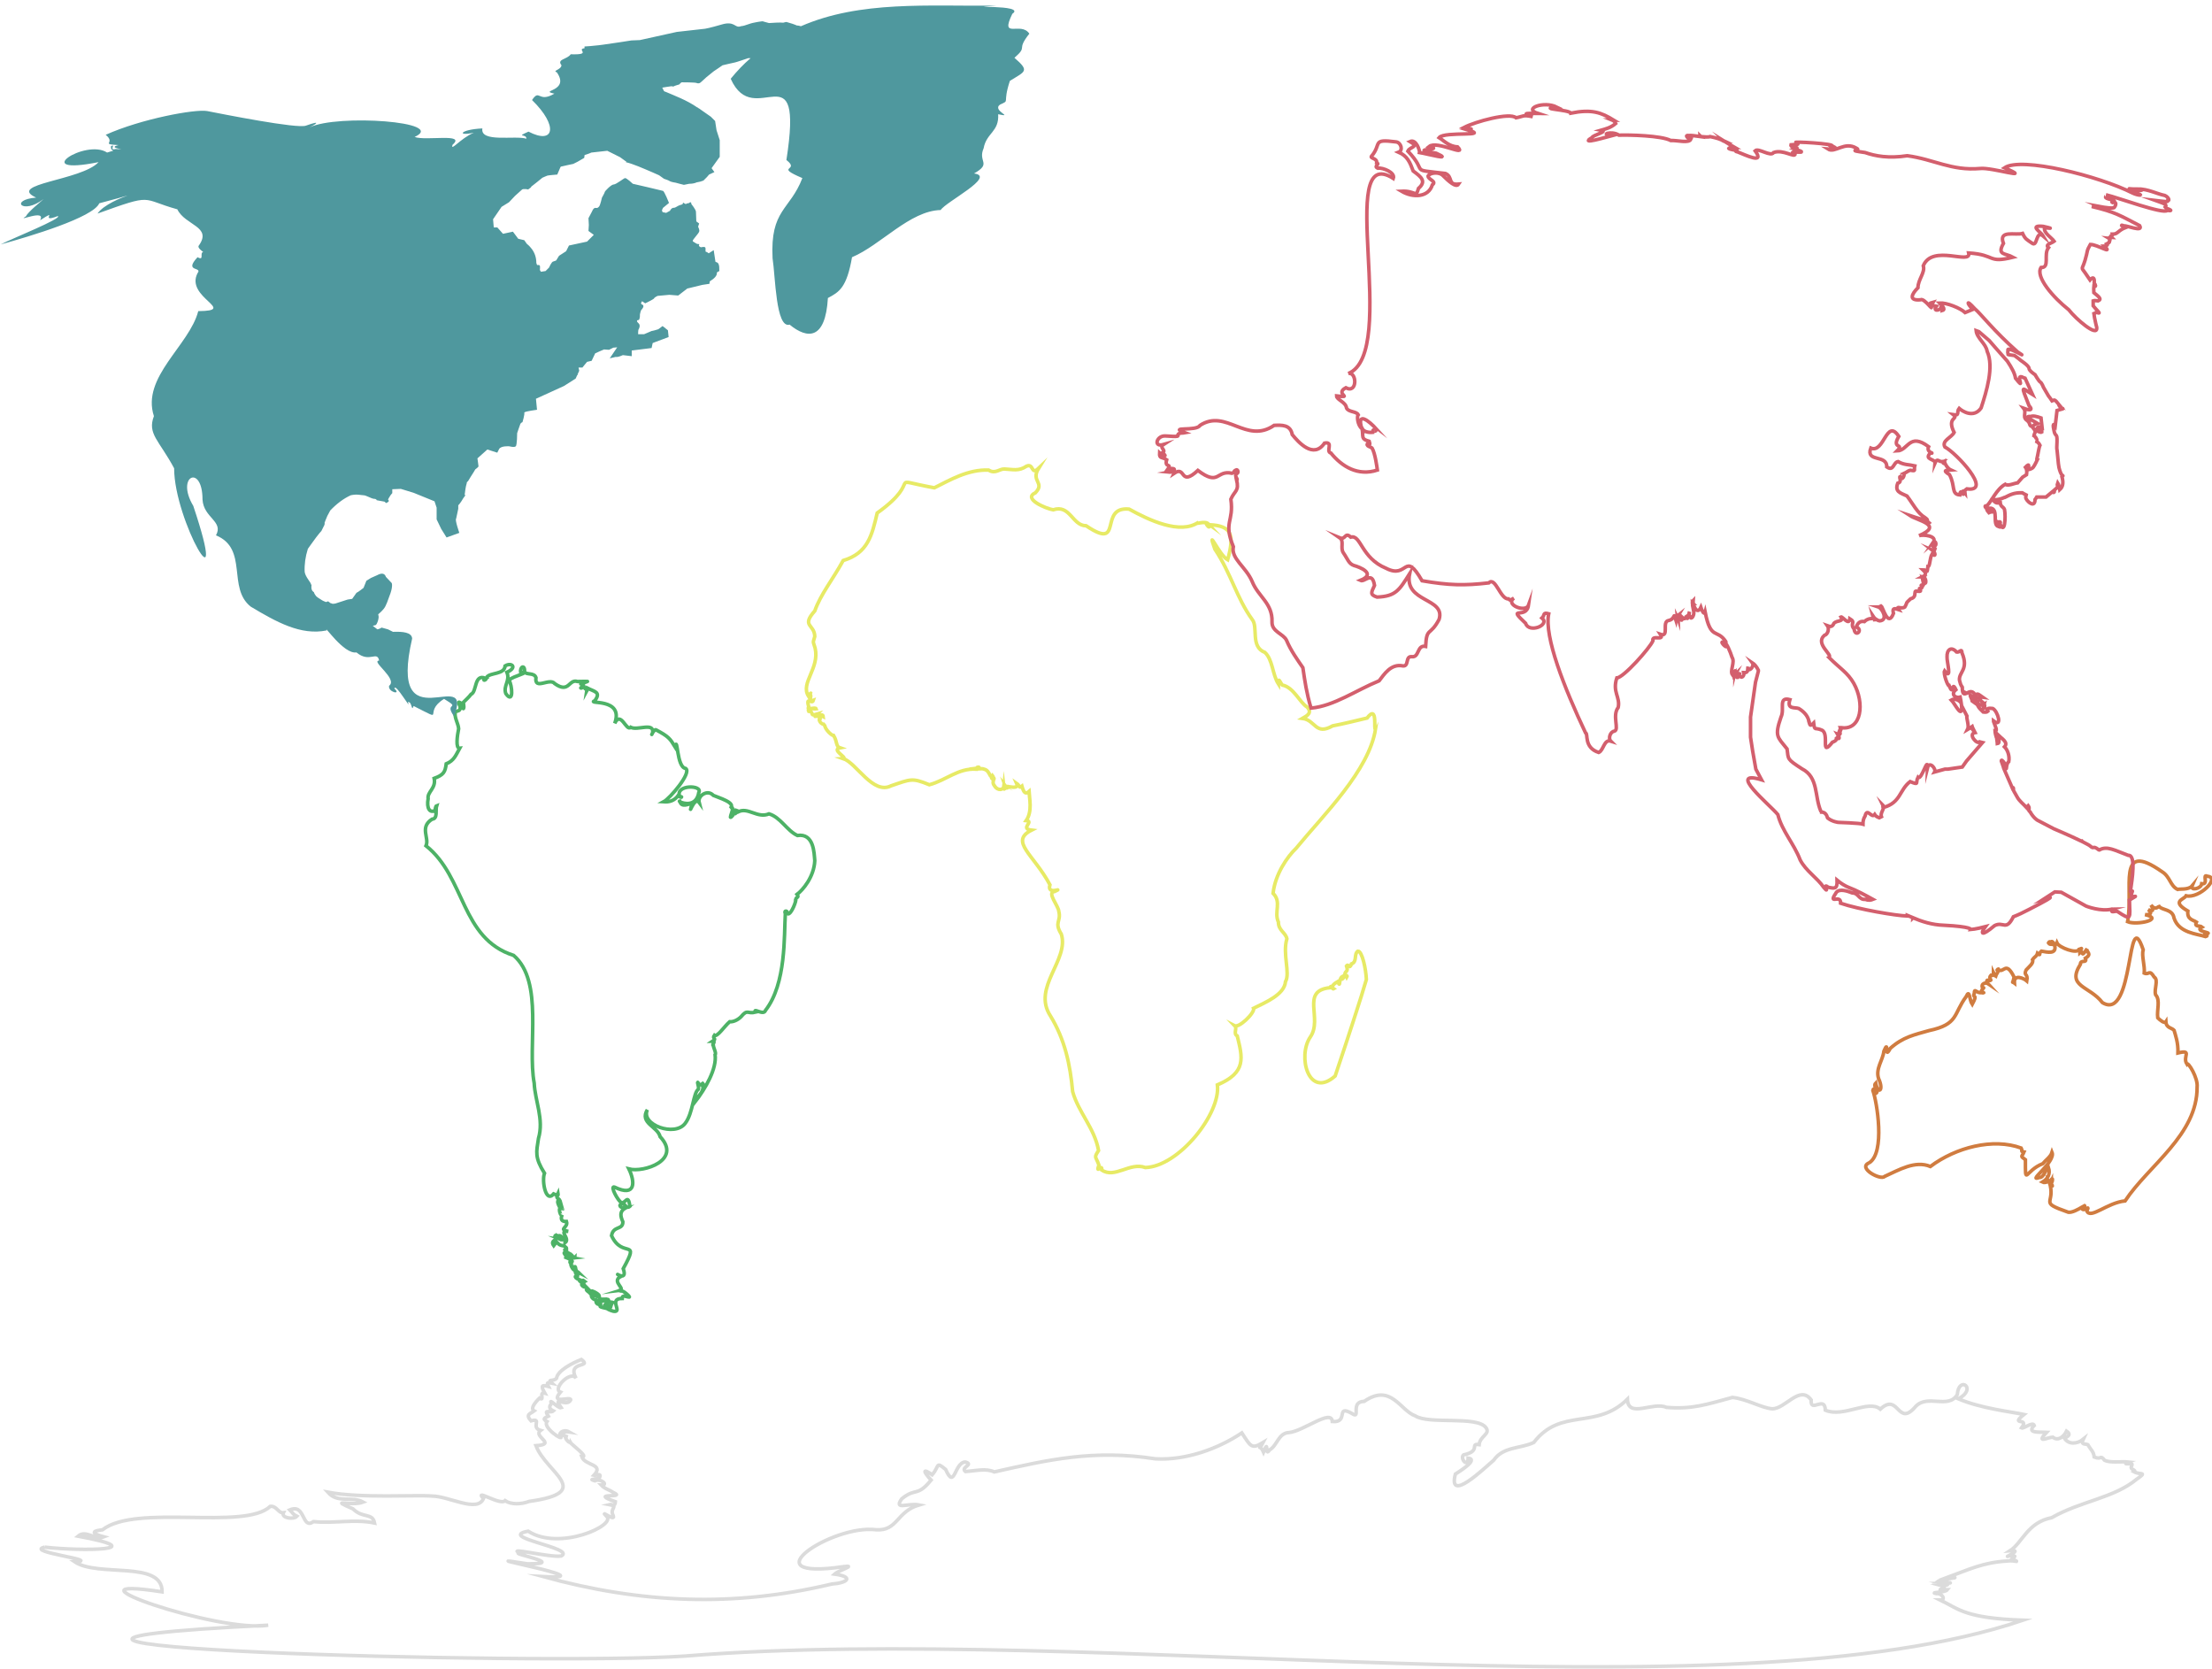 <?xml version="1.0" encoding="utf-8"?>
<!-- Generator: Adobe Illustrator 25.0.0, SVG Export Plug-In . SVG Version: 6.00 Build 0)  -->
<svg version="1.1" xmlns="http://www.w3.org/2000/svg" xmlns:xlink="http://www.w3.org/1999/xlink" x="0px" y="0px"
	 viewBox="0 0 623.6 470.5" style="enable-background:new 0 0 623.6 470.5;" xml:space="preserve">
<style type="text/css">
	.st0{fill-rule:evenodd;clip-rule:evenodd;fill:none;stroke:#E7EA65;stroke-miterlimit:10;}
	.st1{display:none;}
	.st2{display:inline;fill:none;stroke:#D860B4;stroke-miterlimit:10;}
	.st3{fill:none;stroke:#D07C40;stroke-miterlimit:10;}
	.st4{fill:none;stroke:#4DB266;stroke-miterlimit:10;}
	.st5{fill-rule:evenodd;clip-rule:evenodd;fill:none;stroke:#DBDBDB;stroke-miterlimit:10;}
	.st6{fill:none;stroke:#D35F6D;stroke-miterlimit:10;}
	.st7{fill-rule:evenodd;clip-rule:evenodd;fill:#4F989E;}
</style>
<g id="Layer_8">
	<g>
		<path class="st0" d="M385.2,276.1c-1.2,4.3-5.6,17.7-8.8,27.2c-7.5,6.6-10.7-5.6-7-11c3.6-5.2-2.9-13.1,5.6-13.9
			c0.3-1.1,0.5,0.6,1,0.3c-1-0.7,0.4-1.6,1.1-2c1,2,0.1-0.8,1.4-1.5c-0.6,2.2,0.7-1,1.2,0.2c0.3-0.5-0.4-0.4-0.6-0.7
			c0.2-1.3,1.1-0.6,0.5-2.4c0.6-0.9,0.8,1.2,1.4-0.6c1.7-0.6,0.6-2.7,1.8-3.6C384,268,385.1,273.2,385.2,276.1z"/>
		<path class="st0" d="M387.8,205.4c-1.8,11.8-14.7,24.3-22.4,33.7c-2.5,2.4-5.9,7.3-6.5,12.7c2.5,2.5,0.2,5.2,1.5,8.1
			c0,2.4,2,2.9,2.4,4.7c-1.3,4.3,1,9.7-0.4,12.1c-0.3,3.7-5.8,5.9-9,7.5c0.5,1.2-4.4,6-5.5,4.8c1.2,0.6-0.4,2.3,0.9,3
			c1.5,6.1,2.7,10.3-5.6,13.8c1,8.1-10.9,23-20.3,23.3c-4.4-1.6-8.6,3.2-12.3,0.7c0.2-2.1-1.8,1.5-0.8-1.4c-0.9-2.6-1.5-1.9-0.1-4.1
			c-1.1-6.3-5.7-10.8-7.3-16.6c-0.7-7.7-2.2-14.7-6.3-21.4c-5.2-8,5.4-15.7,3.1-23c-2.1-3.4,0-3.5-0.7-6.4c-0.1-1.6-3.5-5.4-1.2-5.6
			c3-1.5-2.3,1.3-1.3-1.9c-4.6-8.6-11.5-12.2-5.2-15.4c-3.4-0.4,0.9-2.5-1.5-2.7c1.8-2.6,0.9-6.3,0.8-8.2c-1,0.9-1.5,0.3-2-1.5
			c-0.9,0.7-0.5-0.1-1.5-0.8c0.8,1.8-2.2,0.8-2.1,1c-1.2-0.6,0.1,1.2-1.1-0.3c0.5,1.4-0.4,0.5-0.3-0.3c-0.1,0.5,0.1,2.2-0.1,0.5
			c-0.1,0.9-1.7,1.4-2.7-0.3c-1-1.2,0.8-2.6-0.6-1.9c-0.6-0.5,0.7-0.2,0.1-0.9c-0.8,1.1-0.6-1.4-2.4-1.8c-0.7-0.3-1.5,0.1-2.2-0.2
			c1.9-0.2,0-0.8,0,0.2c-5.1-0.3-8.4,3.1-13.2,4.4c-4.9-2-5.2-1.6-10.8,0.3c-5.1,2.6-9.7-6.4-13.5-7.7c1.4-0.1-3.5-2.5-0.9-3
			c-1.2-0.4-0.7-1.7-1.8-3.5c-0.7,0.1-3.2-2.6-2.3-3.3c-1,0.8-2.7-1.7-1-1.5c-1.4-0.1-1-1.2,0.4-0.5c-0.1-1.5-3.6,1.1-1.8-0.7
			c-2.3,0.7-0.6-0.7-2.3-0.8c-0.6-1.2,1.5-0.6,2.1-0.7c-0.2-0.6-2.9,0.5-2.1-0.5c-0.9-3.3,0.9-0.6,1.3-1.9c-1.9,0.7,0.2-2.4-1.3-1.1
			c0.8-1,0.8-1.4-0.1-0.1c-2.3-3.7,3.2-7.8,1.9-13.5c-0.7-2.3-0.6-1.3-0.1-3.3c-0.1-3.5-3.9-2.8,0-7.2c1.6-4.6,5.1-8.9,8-14.2
			c7-2.1,8.1-7.1,9.6-13.4c13.7-9.8,1.5-9.8,16.1-7.1c4.6-2.3,9.5-5.2,15.3-5c1.9,1.2,3.1-0.4,4.5-0.3c2.3,0.1,4,0.7,6.2-0.8
			c2.1-0.9,1.2,2.7,3.4,0.6c-2.3,3.7,1.9,4-0.9,6.9c-3.7,1.7,3.1,4.5,5,4.8c4.8-1.6,5.4,4.5,9.3,4.5c10.8,7.3,3.3-5.5,12.1-4.7
			c5.6,3.1,14.4,7.3,19.6,3.7c-1.5,0.9,1.8-0.6,2.8,0.5c-1.8-1.3,0.7,2.2,0.2,0.2c6.5,0.3,7.1,2.9,5.2,9.9c-2.4-1.3-6-9.8-3.6-3
			c4.6,6.9,6.1,13.7,10.5,19.8c1.8,2.1-0.6,7.7,3.6,9.3c2.2,2,2.1,6.2,3.8,8.9c0-2.2,0.5-0.4,1.1,0.3c3.2,0.6,4.9,4.9,7,6.2
			c1.5,1.6,0.1,2.4-1.3,3.2c3.7,0.5,3.6,4.9,8.5,2.1c3.2-0.6,6.3-1.4,9.7-2.2C388.6,198.2,387.1,206.4,387.8,205.4z"/>
	</g>
</g>
<g id="Layer_2" class="st1">
	<path class="st2" d="M385.6,47.9c-2,12.7,7.3,60-12,58.2c-0.7,0.8-2.3,2.8-3.9,2c0.3,4.5-2.2,1.2,1.2,6c-1,0,4.9,7.4,7.8,9.1
		c-2.6-1.6-2.4,4.1-2.6,5c-3.7-0.5,0.2-6.7-5.3-1.4c-4.6,0.5-6.7-5.9-9.2-7.2c-3.3,0.6-1.9-0.1-3.3-3.2c-0.5,1.3-2.6,1-2.6-0.5
		c-1-4.8-12.7-5.4-6.5-7.4c-0.6,0.3,0.8-2.2,1.6-1.3c-2.8-2.2-0.8-1.3,1.4-2.9c-2.6-0.5-6.3,0.6-8.8,2.8c0-0.1,1.1-1,0.3-1.1
		c0.3,0.4-0.3,0.5-0.5,0.7c-0.1,0.7,0.5,1.1-0.3,0.5c0-0.1,0.3-0.2-0.1-0.4c-0.5,1.3-0.4,0.2-0.3,0c-0.4,0.1-0.5,0.2-0.8-0.3
		c0,0.2,0.2,0.4-1,0.2c1.3,0.9,1.8,0.5,3,1.6c0.4,0.5-0.3,0.7,0.8,1c-1.1-1.6-0.8-0.7,0.3-0.2c0.8,0,2.7-0.9,2,0.5
		c-3.8,0.1-5.5,4.3-6.5,0c-4.3-1.4,1.2-1,0.2-2.6c-2.7,0.1-6.2-0.9-2.2-1.4c-1.3,1-1.7-1.5-1.5-0.1c-0.7,0.8-0.8-0.7-1,0.2
		c-1.8-0.1-1.1,1.9-2.6,0.8c1.6,1.3-0.6,2-0.8,1.6c0.8,3.8-0.9,1.7-1.6,3c0.7-0.5-0.7,1.9-0.2,2.7c-0.1,1.1-1.8,0.9-1.5,2.6
		c-1.5,0.7,2.1,2.2-0.5,2.1c-3.3-1.4-1.1,2.2-2.9,3.3c-1.8-1.2-7.1-0.4-3.5,1.6c-2.6-1.6,0,1.5-2-0.3c-0.7-0.1,0.2,0.8,0.5,0.9
		c-0.7,0.1-1.9-1.4-1.7-1.8c-2.6,0.8,2,3.5,0.5,4.2c0.9-1.4-1.7-0.4,0,0.1c-2.4,1,2.3,1,2.3,2.8c0.8,1.7-1.6,0-1.2,0.1
		c-2.5,0.2,1.2,1.3-0.5,1.9c-2-1.9-0.1,1.3,0.1,2.4c-1.9-2.3-1.2,1-2.2-1.2c-2.4,0.2-0.2-1.3-2.5-2.9c1.2-2.2,2.9,0.1,4.3-0.5
		c0.8-0.5-1.4-0.5-1.5-1c-1.4,0.7-3.3,0.3-3.7-1.4c1.5,0.4,0.5-1,0,0c-3.7-3.7-2.6-4.3-3.4-8c-5.4-4.2-7.3-3.7-10.9-9.4
		c-0.9,2.5-2.6,0.3-1.2-0.8c-0.5-0.7-4.5,0.1-3.1,1.5c0,1.7,2.9,2.7,3.6,6.3c0.7,2.4,3.5,1.9,4.8,2.7c-1.6,2.1,5.1,2.1,5.1,4.7
		c-0.5,2-3.7-3.8-4.2,0.7c2.7,1.8,0.3,3.1-1.1,5.2c-1.6,0.5-0.1-2.2,0.5-2.4c-0.7-3.9-3.5-4.2-5.2-6.4c-1.5-0.9-5.9,1.1-4.6-2.8
		c-1.2-1.2-2.8-2-3.2-4.2c-4.4-6-5,5.1-11.5,0.7c-1.9-0.6-4.9,0-3.9,3.3c-0.9,3.6-9.3,3.6-7.4,9c1,1.3-5.2,6.9-7,6.2
		c-3.1-0.9-6.8,4.3-7.2-0.3c-2.9-3-6.9,2.7-4.9-4.8c-1.9,0.9-0.5-0.2-0.5-1.1c-3,2.8,1.5-5,0.9-4.8c0-4.5,0.4-4.4-0.4-6.1
		c1.4-3.8,9.5-1.2,14.8-1.2c3.6,0.8,1.5-8.7,3.6-4.8c0.7,0.2-1.5-2.2-0.7-3.4c-1.5,0.4-2.3-1.9-2-2.6c-1.2,0.1-0.2-0.7-1.6-0.7
		c1-0.4-1.1,0.2-0.7-0.7c-2.3,0.4-3.6-1.5-1.8-1.4c-2.3,0-0.8-1.3,0.8-1.1c2.6-0.5-0.9-0.5-0.6-2.4c0.7-1.9,1.1-2.6-1.2-1.8
		c-0.4,0.7-1.5,0.7-1.7,0.3c1.3-0.4,2.1-1.7,3-2.3c1-0.5,5.9-2.2,2.8-1.4c-2.2,0.6-2.1-0.8-4.3-0.4c1-0.3,0,0.2-0.2-0.5
		c1.8-0.5,4.2-3.2,1.1-2.4c2.8-1.8-2-1-1.4-3.9c-0.4,0.7-2.1,0.3-1.1,0.6c-0.6,2.4,0.5,5.4-3.3,5.1c-1.5,0.9-1.6,1-3.5,1.5
		c-1.2,0.3-1.7-0.1-0.6-0.4c-1,0-1.8,0.3-0.3-0.4c-1.5,0.8-1.9-0.5-0.2-0.7c-3.6,0,2.5-1.1,1.9-1.7c-2.5,1.4-1.3-0.5,0.2-1.2
		c-1.3,0.2-3.4-1-1.5-1c-0.6-0.1-0.1-0.6,0.3-0.5c0.6-0.2-0.6-0.3-0.6-0.2c0.7-0.9-1.2-0.9,0.8-1.2c1,0.6,4.1-0.6,1.7-0.9
		c0.1-0.5,2.9-2.5,2.3-0.9c0.5-1,2-1.1,0.5-0.1c0.9-0.8,4-0.5,2.8,1c2.2,0.6,2.8-3.6,2.5-3.5c0-0.9-0.5,0.3-0.5,0.7
		c-0.6-0.5-0.7-0.8,0.1-1.3c-1-0.1-0.9,3-1.7,2.1c0.8-1.3,0.2-1,0.7-2.4c1.4-0.6-0.3-0.3,1-0.9c-0.1-0.6-2.6,1.7-2,0.9
		c-0.8-0.6,0-0.7,0.9-0.8c-1.2-0.2-1.2,0-0.1-0.4c-0.6-0.3,0.2-0.7,0.6-0.7c-0.6-0.3-0.9-1.4-0.3-1.7c1.7-1.8,1-2,5-2.2
		c0.6,0.7-1.9,2.1-2.5,1.9c2.1,0.2-1.2,1.4,1.5,0.6c9.2-0.7-4.7,5.9,1.7,4.4c2.1,0.1,1.4,2.8,2.6,3.7c1.8,0,1.5,1.6,2.3,2.6
		c-3.8-1.2,1.9,0.3-0.4,1.9c0.8,0.3,4.2-1.1,3.2,1.6c-1.1,1.4-2,2-2.3,2.3c6.1,1.1-7.8,2.4-8.3,2c-1.1,1.6,3.1,0.9,1.8,3.8
		c2.1-2.3,2.4,0.3,5.3-0.3c0-0.6,1.2-1.5,3.4-2.2c-0.7-1.2,0.6-2.8,1.9-2.4c1.3-1.5,5.8-0.2,1.9-1.2c0.4-0.7,2.4,0.7,1.1-0.2
		c0.2-0.1,0.7,0.1,0.2-0.2c0.8,0.1,2.2-0.4,0.5-0.3c-1.6-1.4,4.2-6.5,5.8-3.7c-1.2-1.5,1.8-1.9,1.8-0.9c0.9,0.2,1.1-2.2,3.5-0.2
		c-3.1-1.5-1.1-2.4-2.7-4.3c1.3-0.4-2.1-1.9-0.1-1.9c-2-1.6,1.2-2.6,1.8-1.6c-0.7-1.2,0.5-1.6,1.6-1.2c1.3,1-1.6,0.9,0.3,0.9
		c-0.7,0.9,2.3-0.3,0.9,1.3c-1.5,0.1-1.6,1.5-2.5,3c0.6,0,0.9,0.6,0.2,0.4c-0.6,0.2,1.5,0.3,0.8,0.5c0.2,0.8,0.2,0.5,1.2,0.8
		c2.2,0.1-0.7,1,1.7,1.2c2.2-1.7,2-1,4-1.5c-1-1,1.7,0.6-0.5,0.6c1,0.4,1.7,1.6,1.1,0.3c0.5,0.3,1.5,1,0.1,0.8
		c0.6,1.9,8.3-5.2,9.8-1.3c1.4,0.4,3.7-0.4,2.7-0.8c-1.1,0.8-0.3,0.8-0.1-0.3c0.5-1.4,2.7,0.8,2.6-1.1c-1.7-2.1-1.6-6.2,1.7-6.4
		c1,0.7,1.8,2.7,3.2,1.6c0.5-0.3,0.3-3.5,0-3.1c-1.7,0.6-1.8-1.7-1.8-2.2c3.9-1.8,8,0.2,10.8-2.1c2.6,0.9,1.1-0.7-0.6-0.4
		c-1.7-0.6-0.2-1.6-1.5-1.2c-6.6,0.9-8.1,2.8-12.1,0.3c-1.9-0.5-0.5-2.8-1.5-4.6c-1.4-2.1,2.3-1.8,1.6-2.9c11.7-6.1-1.8-7.6-2.1-3
		c0.9,2.1-3.1,3.1-5.2,4.3c1.3,0.2-0.9,0.9-0.9-0.2c0.5,1,0.4,1.7-0.6,1.5c0.8,1.2-0.6,2.2-0.2,2.3c-1.3,2.1,3.2,3,3.4,4.2
		c1,0.5-1.5,1.4-1.4,1.2c0.2,0.7,1.1-0.3,0.9,0.5c-1.4,0.8-3.7,2.1-4,2c1.3,0.7,1,6.4-2.4,6c-0.7,0.2-2.1,0.5-1.3,1.7
		c-0.9,0.5-3.2,0.8-2.8-0.7c-1.7-1.4,0.7-1.6-0.8-2.7c-1-1.2-2.6-4.2-1.5-3.6c0-0.4-2-0.4-1.1-2.3c-1.8,0.1-0.7-2.9-1.5-1.8
		c0.4,1-4.3,5.5-7.5,4.2c-3.8-2-0.7-2-0.6-3c-0.2-0.6,0.3-0.3-1-0.2c0.7,0-0.4,0.7-0.2-0.2c-0.5,0,0.2,0.8-0.4,0.4
		c-0.5,0.2-0.3-0.9,0.2-1c-0.1,0.4-0.4,0.9,0,0.3c0.7-0.3,0.4-0.1,1.1-0.5c-1.9-0.1,1.2-1.7,1.9-1.8c-1.3-0.6-2.3,1.6-2.9,0.7
		c0.3-1.1,0,0.3-0.4,0.1c-0.7-1,1.8-1.8-0.1-1c-1.7-0.8,1.4-0.1-0.5-0.9c0.3-0.2,3.2-0.9,4,0c0.5-1.5-1.6,0.1-3.8-0.6
		c1.2-0.7-0.7-0.4,0.9-0.7c-0.3-0.4-1.1-0.3-0.4-0.5c-1,0.2-0.4-0.3-0.2-0.5c-1.2-0.1,0.1-0.1,0.4-0.5c-0.9-0.4-0.3-0.7,0.1,0
		c0.2-0.7,0.6-0.2,1.6-0.2c-1.8-0.5,2.1-1.5,1.1,0c0.7-0.5,0.8-0.4-0.1-0.9c-1.9-0.2-0.2-0.5,1.7-0.3c-0.8-0.6-0.6,0.1-1.4-0.8
		c1.4-0.9,3.9,1.7,1.9-0.4c1.7,0.7,0.7,0.3,0.6-0.3c1.5-1.4,3.9,0.5,5.3-1.6c1.6-1.2-1.3,0.1-0.4-0.1c-1,1.9-2.2,0.1-2.5,0.3
		c1.5-1.4,2.8-1.8,3.8-2c-0.8-0.1-0.3-0.5,0.3-0.5c-0.7,0-0.7,0.2-1-0.1c0.7-0.2,0.6-0.8,1.9-0.7c-1.7,0.6,2.2-0.8,0.6-0.2
		c-0.4-0.1-1.3-0.3-0.5-0.8c1.4,0.9-0.7-0.7,0.5-0.3c-0.7-1,2.2-0.4,0-0.9c1.4-0.6,1.3-0.2,0.6-1.1c1.1,0,1.5-0.1,0.3-0.4
		c1.3-0.1,0.6-1.1,3.1-1.3c2.6-0.2-1.8,0.1-0.5-0.6c0.5-0.4,0.9,0.2,2.1-0.3c-1.4,0.3-1.4-0.7-0.1-0.2c-1.6-0.3-2.6-0.2-0.6-0.6
		c1.3,0.1,0.3-0.4-0.4-0.2c0.8-0.6,1.2-0.4,1.9,0.4c0.4-0.7-1.3-1.2,1.3-1.1c1.7-0.2,0.2-0.1-1.3-0.3c2.3-1,1-0.4,2.7-1.5
		c-0.7-1.6,2.8,0.5,0.6-0.9c1.1,0.4,2.2-2,1.9,0.2c0.7-1.5,2-1.5,0.6,0.3c0.6-0.3,0.8-1,1.5-0.5c-1.8-1.6,2.8-0.5,1.8-0.9
		c0.2-0.4-0.3-0.3,0-0.5c-2.9-0.2,0.9-0.6,1.5-0.2c-1.3,0.6,0.2,0.2,1.1,0.5c-1.2-0.5,0.9-1.3,1.7-1.6c-2.3-0.5,4.2-1.1,0.8,0.5
		c-0.3,2.9,3.1-3.8,2.4,0.3c0.7-0.2,0.7-0.5,1.2-0.5c-0.4-0.4,0.4-1.7,1.9-0.8c-1.5,1-0.8,1.1,0.2,1c0.1-1.9,3.1,0.1,4.3,0.3
		c-1.3,1.6-5-0.3-2.4,1.1c5.3,0.9,11.1,0.7,21.1,5.6c1.9,6.8-12.8,1.8-15,0.9c-0.6,1,2.9,1,4.8,3.5c-1.6,2,6.4,6.7,6.6,3.4
		c-1.2-0.3-4-0.8-2.5-2c1.9,0,9.4,3.4,4.9-0.7c5.7-5.3,6.4,0.3,7.9-2.9c-1-1.2-2.4-1.9-1.4-3.3c-0.3-1-3.4-1.9-0.8-1.2
		c1.8-0.1,3.9,0,5.1,1.7c-4-0.3-2.5,2.2,0.4,2.3c3.1,0.3,0.5-2.1,4.9-2.8c1.6-1.2,3.4-0.8,4.6-0.9c-2.4-1.3,5.1-1.5,1.2-1.1
		c1,0.4,0.9,1.1-0.1,1.6c2.4,0.7,3.2-1.4,5.9-0.8c6.1-2.2,2.3,0.6,5.5,0.5c-0.6-1.5,3.4-0.3-0.8-2.7
		C378.9,45.6,383.7,47.5,385.6,47.9z"/>
</g>
<g id="Layer_7">
	<g>
		<path id="path3348-4-3" class="st3" d="M526.9,327.8c4.7-2.8,2.2-17.4,1.1-20.4c0.3-1.3,0.4,0.5,0.6,0.9c1.6-0.6-0.8-2,0.2-3
			c0.6,3.3,2.4,2.2,0.8-1.3c-0.9-2.8,1.2-5.1,1.5-7.7c1.6-3.8-0.1,2.8,1.8-0.8c3.6-3.2,6.7-3.8,10.9-5c8.4-1.8,6.8-4.6,10.5-9.6
			c1-2.3,0.9,1,1.7,2.2c1.8-3.4-0.1-1.3,0.6-3.2c0-1.5,0.6,0.1,2-0.1c0.7,0.2,1-0.1,0.1-0.1c-0.7-0.2,1.2-1.8,0.3-1.1
			c-0.8-1.3,0.9-2,1.7-1.1c-0.9-0.6-0.7-1.6,0-1.1c1.4,0-0.4-0.5,0.6-1.5c0.6,0.3,0.7-0.3,0.7-0.8c0.6,1.2-0.4,0.4,0.6,1
			c0.1-0.4,1.1-1.5,0.5-1.6c-0.4,0,0.6-0.7,0.2-0.2c1.7,1.2,2.1-2.7,4.5,2.1c-0.4,2.2-0.7,1.1,0.1,1.7c-0.2-2.7,2.7-1.3,3.5-0.6
			c0.4-2.3-1-1.3-0.2-3.1c0.8-0.9,2.2-1.9,1.8-2.9c0.8-1.1,1.1-0.8,1.4-1.8c1.1,0.9,0.2,0.1,1.1-0.6c1.7,0.3,4.2,0.9,3.8-1.4
			c-0.4-1-1.3-0.1-1.8-0.9c0.2-0.5,0.7-0.5,0.7,0.2c0.1-1.9,1.2,1.3,1.7-0.2c0.6,1.3,5.7,3.2,6.2,1.8c1.6-0.6,0.1-0.1,0.2,1
			c1.4-1.2,0,2,2.1-1.2c-0.4,1,1.6,1.4-0.5,2.7c0.6,1.6-1.4,0.2-1.4,1.7c-4,6.4,2.5,6,6.2,10.8c9.1,5.6,6.8-28.6,11.5-14.9
			c-0.5,1.7,0.5,4.4,0.3,6.6c1.4,0.6,1.4-1.2,2.8,1.1c1.3,0.8-0.1,3.4,0.4,5c1.4,1.5,0.3,4.3,0.6,6.5c0.6,0.6,1.9,1.7,2.3,1.1
			c0.1,1.8,1.7,1.7,2.3,2.4c0.4,1.4,1.2,3.5,1.1,6.4c4.2-1,1.2,1,2.5,3.1c0.4-0.6,3.2,4,2.9,6.5c0.1,13.5-13.7,22.1-20.3,32.1
			c-5.1,0.5-9.8,5.3-10.8,2.8c1.1-2-0.9,0.5-1.4-0.7c3.1-2.7-1.7,1.4-3.8,1.1c-8.8-3.1-3.3-2.1-5.4-8.7c2,2.2,0,1.2,0.6-0.1
			c0,1.6,0.9-2-0.3,0c-0.3-0.1-1.4,0.7-2.2,0.3c1.5-0.9,2.3-2.3,1.7-4.1c-1,0.7-1.3,2.9-2.6,2.8c-3.6,1.4,4.7-4.4,3.6-7.1
			c-0.4,1.3-1.8,2.2-2.6,3.2c-5.1,2-4.9,6.6-4.9-1.1c-1.6-1.2-1-0.7-0.4-2.2c-1.1-0.2-0.3-0.1-0.8-1.1c-7.9-2.9-18.4-0.2-25.6,5.2
			c-4.3-1.8-8.9,1-12.9,2.8C530.2,332.8,523.6,329.2,526.9,327.8"/>
		<path class="st3" d="M622,263.2c-1.4-0.1,1.1,0.5-0.2,0.8c-2.5-0.8-7.5-1-8.9-5.2c-0.4-2.6-3.4-2.2-4.2-3.3
			c-0.4,0.1-1.1,1.2-2.3-0.4c0.7,1.2,0.8,2.1-0.8,1.3c1.7,1.3-0.2,1.5-0.9,1.4c5.6,1.3-2.3,3.1-4.9,2c1.8-9.4-3.3-23.2,9.7-14.1
			c2.3,1.4,2.3,4,4.4,5c0.5-0.2,3.1,0.2,4.1-1c-0.6,1.4,2.5,0.9,2.7-0.6c2.1,0.3,0-2.9,1.6-2.1c3.8,0.3-2.3,6.4-6,5.5
			c-0.6,1.1-4.3,1.5,0.5,4.3c-0.3,2.4,1.5,2.5,2.4,3.1c-0.7,1.5,1,0.9,1.6,1.4C618.3,262.6,624.3,262.9,622,263.2z"/>
	</g>
</g>
<g id="Layer_3">
	<g>
		<path class="st4" d="M122.6,228.5C122.6,228.5,122.6,228.5,122.6,228.5C122.5,228.7,122.5,228.8,122.6,228.5z"/>
		<path class="st4" d="M229.7,242.6c-0.2-2.1-0.2-7.8-4.9-7.1c-3-1.4-4.7-5.1-8-6.1c-3.3,1.4-6-2.1-8.8-0.5
			c-0.7,0.1-1.2,1.3-0.4-0.5c-0.9-0.4-0.7,0.9-1,1.4c-2,2.4,1.3-3.4-0.8-1.9c2-1.6-3.4-3.1-4.7-3.7c-1.6-1.8-4.5,0.1-4,2
			c-1.5-2-3.3,5.1-2,0.2c-1.2,0.3-2.9,1.2-3.4-0.4c-0.2-0.1-0.2-0.2-0.1-0.2c0,0.1,0,0.1,0.1,0.2c0.9,0.5,4.6,1.5,5.3-2.6
			c1.2-2.2-6.7-2.3-5.4,1.1c1.3,0.1,0,0.6-0.3-0.4c-1.2,1.7-2.7,2-4.2,1.9c1.7-0.9,8-8.2,6.2-9.4c-2.6-0.3-2.2-9.4-3-6.1
			c-1.4-2.3-1.8-2.9-5.4-4.8c-0.3-0.1-0.6,0.4-0.9,0.8c0,0,0,0,0,0c-0.4,0.9-0.3,0.5,0,0c0.4-3-4.3-0.5-6.2-1.5
			c-1.2,1.3-2.8-4.8-4.5-1.1c2.7-7.4-8.2-5.3-5.6-6.4c1.8-2.5-0.1-2.5-2.2-3.6c-0.1,0.3,0.3,0.3-0.1,1c0.2-1.3-0.2,0.2-0.9-1.6
			c-0.2,0.9-1.6,0.8-0.1,0.2c0.2-0.9-1.3-0.4-0.4-0.8c2.2-0.9,2.5-0.6-1.2-0.6c-2.5-0.8-2.3,3.5-6.4,0.6c-1.4-1.8-5.8,2-5.3-1.7
			c-0.5-1.5-2.7-0.7-3.2-1.6c0.1-2.3-1.4-1.4-1.1,0.1c3,0-2.1,1-3.3,2.2c0.9,1.4,1.4,7-0.9,3.8c-0.8-2.2,1.3-3.6,0.3-6
			c3.1-1.4,1.3-2.9-0.5-1.8c-0.2,2.5-4.2,1.8-5.2,3.2c-0.1,1.1-1.5,1-0.3,0.3c-3.3-1.4-2.4,3.8-4.1,4.5c-0.5,0.7-1.7,1.8-2.2,2.3
			c0.1,0.2,0.4,2.3-0.2,1.6c0.4-1.1-2-2.9-0.7-0.5c0.3,1.9-1.5,0.9-1.4,2c-0.1,1.4,0.9,2.9,1,4.3c-0.4,2-0.9,5.6,0.3,5.5
			c-1.1,2-1.6,3.5-3.8,4.4c-0.3,2.3-0.7,3.1-3.4,4.1c0.6,2.8-2,3.8-1.7,5.7c-0.5,2.8,0.5,4.2,2,3.3c0-0.4,0.1-1.2,0.4-1.3
			c-0.4,1.2,0.4,3.7-1.3,3.8c-3.6,2.3-0.7,5.3-1.7,7.5c11.2,8.9,9.7,26.1,24.7,30.9c8.6,7.4,3.8,25.3,5.8,36
			c0.2,4.9,2.8,10.2,1.2,15.6c-0.6,3.9-1.1,5.3,1.7,9.8c-0.8,2,0.3,8.6,2.6,5.8c0.3,0.1,0.7,0.4,1,0.4c0.1-0.2,0.1-0.4,0.2-0.6
			c0.1,0.6,0,0.7-0.2,0.6c-0.4,1.3,0.5,0.3,1,2.2c-1.3-1.6-1,0.2-0.1,1.5c-0.7-0.1,0.1,2.6,0.5,1.8c-0.5,1.1-0.3,2,1.2,1.9
			c0.6,1.8-2.5,2.1,0.5,2.8c-3-0.3,0.7,2-0.9,3.2c0.1-1.9-0.3-0.4-1.6-1c2.2,0.3-0.4-1.8-0.1-0.7c-1.7-1.4-1.2,1.3-0.7-0.1
			c0.8,1.1-2,0.9-0.8,2.6c1.6-2.1,0.1-0.2,3,0.1c0.6,0.7,0.6,0.2,0.6,1c-1.2-0.2,0.1,0.8,0.5,1c-0.6,0.3-1.8-0.7-0.7,0.7
			c1.7-1.2,1.9,0.6,2.4,0.7c-0.8,0.1-2.3-0.9-2.4-0.2c0.9,0.3,2.8,1.5,1.2,1.2c-0.3,0.6,1.2,0.5,0.2,0.6c0,1,1.6,3,1,0.8
			c0.6-0.1,0.1,0.9,0.9,1.5c0.2,0.1,0.3,0.1,0.5,0.3c-0.2-0.1-0.4-0.2-0.5-0.3c-1.2-0.5-0.4,0.9,0.5,1.1c-1.6-0.2-1.5,0.7,0.6,1.3
			c-1-0.2-0.5,0.3,0.4,0.8c0.3-0.9-0.3-1.1,0.5-0.5c-0.6,0.3,0.2,0.7-0.6,0.7c-0.8,0.2,0.9,1.3,0.8,0.7c1.5,1.5-1.1,0.2,1.7,2.1
			c-1-0.4,0.8,0.8,0.3-0.1c-0.1-0.1-0.3-0.3-0.4-0.5c0.2,0.2,0.3,0.4,0.4,0.5c0.4,0.3,0.6,0.3,0.1-0.5c-1-0.7,1.7,0.5,1.8,1.1
			c0.3,1.6,0-0.1-0.9-0.6c0.4,1.4,0,0.2-0.7,0.7c-1.4-0.7,0.1,1.8,1.1,0.8c-0.4,0.3-0.7,1.3,0.4,1.6c0.2-0.2,0.2-0.3,0.2-0.5
			c0,0,0-0.1-0.1-0.1c0,0,0,0,0.1,0c-0.1-0.5-0.6-0.9,0.6-0.9c-0.9,0.7,1.7-0.5,2,0.3c-1,0.1-2.1,0.2-2.5,0.5c0,0,0,0.1,0,0.1
			c0.9,1.3-1.3,1,1.9,1.7c-1.6-0.7,0.4-2.1,1.7-1.7c-0.9,1.3-0.2,1.9-1.1,1c-1.5,0.2-0.5,1,1.3,1.5c2.9,0.5-1.6-3.6,2.5-3.6
			c0-1.2,1.2-0.4,1.9-0.4c0.7,0.2-1.5-1.8-2-1.7c-0.1,0.1-0.7-0.2-1-0.1c2.7-0.3-2.2-2.5,0.7-4c-2.9-2,2.2,2.1,0.7-2.2
			c4.9-8.9-0.2-2.6-3.3-9.3c0.5-2.9,3.2-1.5,3.2-3.9c-0.7-1.6-1-2.9,0.7-3.9c-0.6,0.1-2.2-0.4-1.2-1.1c1.1-0.7,1.3,1.7,2.5,0.6
			c-0.6-3.7-1.2-0.7-2.4-1c-1-0.5-3.3-4.8-2-4.4c6.2,3,5.8-1.6,4.1-5.1c4.2,1.1,15-2.5,8.8-9.1c-0.7-2.9-5.9-3.8-3.6-7.6
			c-2,4.2,7.8,7.8,10.7,3.8c2.2-2.9,2.2-8.5,3.7-9.6c0.2-0.8-0.7-2.8,0.1-1.5c0.5,0.5,0.5,0.3,1.1-0.1c0.6,0.6-0.2,0.4,0.1,1.1
			c-0.1,2-2.2,2.8-2.4,4.3c3.2-4.1,6.3-9.6,5.8-13.5c0.4-0.4-0.4-1.8-0.5-2.6c-0.6-0.2,0.9-1.2-0.2-1.2c1.4-0.9-0.3-0.6,0.5-1.7
			c0.8,0.6,2.7-2.4,4.3-3.8c1,0.1,2.3-0.5,3.2-1.4c1.9-2.3,1.8-0.7,4.1-1.3c-0.8-1.4,2.3,1.1,2.8-0.5c5.9-7.6,5.2-21,5.6-27.3
			c-0.5-0.9,0.7-1,0.6,0.1c1.1,0.4,2.7-4.2,2.3-4.1c0.2-0.7,1.1-0.5,0.4-1.4C226.3,250.9,229.5,247.2,229.7,242.6z M161.9,354.6
			c0.1,0,0.2-0.1,0.2-0.2C162,354.5,161.9,354.6,161.9,354.6z"/>
	</g>
</g>
<g id="Layer_4">
	<path id="path6898-8-9" class="st5" d="M12.6,436.1c10.7,1.2,31,0.9,9.4-3.1c2.2-1.9,4.8,1.2,7.3,0.2c-1.9-0.5-4.8-1.5-0.4-2
		c9.5-7.4,40,0.3,47.3-6.6c1.8-0.2,2.3,2,3.7,1.8c-0.7,1.5,2.9,2,3.8,1c-1.2-0.6-1-0.8-2-1.8c4.5-1.9,3.3,5.7,6.7,3.3
		c5.8,0.6,11.6-0.8,17.2,0.4c-0.6-3-3.3-1.2-6.1-4c-7.1-3.1-0.5-0.6,2.9-1.9c-3.3-1.8-7.1,0.5-10-2.8c9.4,1.8,25,0.7,29.4,1.1
		c4.7,0,12.8,4.8,14.5,0.7c-2.8-3,4.8,2.1,6.1,0.6c1.6,1.1,4.4,1.1,6.8,0.2c18.6-2.6,4.8-8,1.9-15.7c6.1-0.4-1-2.6,1.3-4.3
		c-2.9-0.8,0.6-3.6-2.7-2.7c-1.7-1.9-0.1-2,0.9-2.8c-1.5-0.8,1.3-3.4,1.5-3.6c1.6,1-0.3-1.9,1.5-1.4c-1-1.8-1.2-2.5,1-1.9
		c-0.7-1.3,0-1.1,1-0.9c-1.5-1.3,0.5-0.4,1.3-1.4c0.3-2.2,4.5-4.3,7-5.3c3.3,2.4-4.2,0.3-1.5,5.3c-1.4-2.4-6.8,3-4.4,3.9
		c-3.1,3.7,3,1,2.9,2.2c-1.2,2.3-5.3-1.6-2.7,2.2c-0.8,0.3-3.7-3-2.7-1.2c-0.8,0.9-0.7,1.5,0.5,2.1c-0.9,0.8-2.9-0.8-1.4,1.5
		c-0.7,0.4-2,0.6-0.4,1.5c-1.3,1.7,4.8,5.7,3.9,4.2c-0.9-0.8,0.7-2.2,2.3-1.3c-1.3-0.2-3.2,0.8-0.3,1.4c-1.7-0.5,0.4,2,0.6,1.5
		c0.3,0.6,5.6,4.4,3.3,4.1c0.9,2.6,6.5,2,3.4,5.3c0.3,0.1,2.4-0.9,1.6,0.6c-1.1,0.7-3.3,0.3-1.3,0.9c1.7-0.8,4,1.3,1.8,1.2
		c1,1.1,2.3,1.3,3.4,2.1c4.1,1.8-7.3-0.2,0.6,2.6c-0.1,1.6-0.9,0.6-1.7,0.8c2.6,0.5,0.3,0.9,0.9,2.7c1.5,2.9-4.1-1.8-1.7,0.6
		c2.9,2.5-13.3,9.9-22.1,4.2c-9.1,1.7,13.8,4.8,9.3,7c-3.2,0.5-15.7-2.7-11.6-0.8c-3.6-0.1,13.8,3.1,2.1,3
		c-20.1-3.2,23.4,4.6,4.4,3.6c27.7,7.6,53.7,8.7,81.4,2.1c4.4-0.3,6.4-2,0.8-2.8c1.2-1.1,6.4-2.6,2.5-2.1c-27.3,4-3.1-12,9.2-10.4
		c6.1,0.4,5.7-5.1,12.1-7c-3.1-0.6-7.2,1.6-4.9-1.7c4-3.3,4.3-0.4,8.3-5.3c-2.3-2.5-2.4-3.4,0.3-1.5c2.1-2.4,0.9-3.9,3.8-1.5
		c2.6,5.9,2.4-1.9,5.5-2.1c2.7,0.7-1.5,1.5,0.1,2.7c2.8-0.2,5.8-1,8.1,0.1c15.1-3.4,28-6.4,45.4-3.7c8.5,0.5,17.7-2.8,24.4-7.3
		c2.5,3.8,2.7,4.7,6,2.7c-1.5,2.9-1.1,0,0.1,2.7c1.7-4.2,0.2,1.7,1.7-0.6c2.2-1.2,2.5-4.8,5.5-4.9c4.1-0.4,12-6.8,12.2-3.1
		c4.8,0.4,0.8-4.9,5.5-2.3c2.8,1.9-0.7-3.3,3.5-3.4c7.6-5.2,10.1,2.6,14.4,4.1c3.8,2.5,17.4-0.1,19.9,3.3c1.4,1.8-1.7,2.4-1.9,4.8
		c-2.8-0.4,0.7,1.8-4.4,2.9c-1.1,0.9,1.2,3.8,1.3,0.9c3.1,0.4-2.7,3.9-3.6,4.5c-2.2,8.4,8.2-1.7,10.8-3.9c2.7-3.9,7.5-3.2,11.3-5
		c7.7-10,17.5-3.4,26.4-12.2c0.2,5.5,7.2,0.6,11,2.3c7.1,0.6,11.3-0.8,18.6-2.8c4,0.4,8.3,3,11.2,3.2c3.7,0.1,7.8-6.9,11-2.5
		c-0.3,3.9,3.9-1.4,4,2.9c5.1,2.2,12.2-3.1,15.5-0.3c5.3-4.9,4.8,5.4,10-0.8c3.4-3.5,9.2,0.9,11.7-3.3c0.4-5.5,5.8-1.7,0.3,1.2
		c6.4,2.7,14.6,3.6,18.5,4.4c-4.2,3.4,1.7,0.6-0.7,3.8c0.6,0.3,3.2-1.9,3.6-0.7c-2.5,2.4,2.2,1.8,3.5,1.9c-3.1,3.3,0.1,1.5,1.7,1.4
		c1.5,1.2,3.1-0.1,3.9-1.7c1.3,0.9,0.6,1.4-0.6,2c1.2,1.9,3.7,1.6,5.3,0.3c-0.8,1.7,0.7,1.2,1.3,1.5c0.8,1.5,1.6,1.8,1.8,3.5
		c2.2,0.9,1.6-0.8,2.9,0.9c1.5,0.8,4.7,0.3,6.7,0.5c-1.6,0.6-0.1,0.6,0.6,0.4c1.2,0.2-0.4,1,0.5,1.6c0.3,0.1,1.1,0.6,0.6,0.8
		c1.6,0.9,3.9-0.2,0.6,2.1c-6.4,5.3-15.7,6.1-23.9,10.8c-6.8,1.3-8.3,7.1-11.7,9.3c4.5-0.4-3.9,2.7,0.6,1.2c-0.9,1.4,2-0.6,0,1.1
		c2.6,1.4,0.8,0.3-1.3,0.6c-7,0.4-10.9,2.4-16.9,4.6c5.4,0.1-1.5,0.2-3,1.3c1.5,0,6.5,0.3,1.7,0.4c1.8,0.4,1.6,0.5-0.5,0.6
		c3,0.8-3.4,1.4,1.7,1.2c-0.7,0.9-5.3,0.7-3.1,1.1c1.6-0.2,2.8,1.8,1.1,1.8c5.3,2.6,7,5.1,23.3,5.7c-83.5,28.2-261.9,0.8-377.2,10.1
		c-41.7,2.8-237.4-2.8-117.5-8.7c-13.7,2.3-61.9-14.3-29.9-9.4c0.1-9-18.1-4-24.7-8.5C29.2,439.9,6.7,437.4,12.6,436.1"/>
</g>
<g id="Layer_5">
	<path class="st6" d="M611,59.3c-1,1.2-13.9-3.6-17.3-4.4c0.7,0.2-1.1,0.7,0.8,1.2c0.3,0.1,1.5,0.3,1.6,0.6c0.1,0.4-1.2,0.1-0.5,0.4
		c1-0.4,1.1,0.5,0.5,1.3c-0.1,0.5-2.7,0.1-4.3-0.2c0.9,0.4-1.2,0.1-2.1,0c6.7,1.6,7.9,2.5,13.5,5.4c1.2,2-4-0.2-4.3,0.1
		c-1.6-0.6-0.5,0.2,0.4,0.4c-2.3,0.9-2.2,1.9-3.7,1.9c0.2,0.5-1,0.2-0.3,0.9c-1.5-0.1,0.2,0.4-0.7,0.3c0.5,0.3,0.2,0.4-0.2,0.3
		c0.7,0.3,0.4,0.5-0.2,0.3c0.9,0.3,0.4,0.6-0.2,0.9c0.5,0.4-0.6,0.7-0.7,0.7c2.5,2.5-2-0.5-4-0.5c-1.2,2.1-0.6,1.5-1.5,4.5
		c-0.9,2.9-1.2,1.7,0.1,3.6c1.3,1.9,1.3,1.9,1.3,1.9s1.4-1.7,1.2,0.9c0.4,0.5,0.6,1.1-0.1,0.9c-0.1,1,0,1.1,0,1.8
		c1.2,1,2.4,1.8,1.2,2.3c-0.7-0.1-1.1-0.1-1.4,0c0,0.5,0,1,0,1.4c0.9,1.2,2.7,2.6,0.9,1.8c-0.2,0.2-0.4,0.3-0.7,0.4
		c0.2,1.6,0.6,2.9,0.6,3.1c0.1,0.4,0.1,0.4,0.1,0.4v0c0.1,0.2,0.1,0.4,0.1,0.6c0.1,2.5-5.8-2.5-7.9-5.2c-4.3-3.4-9.5-9.3-7.8-11.9
		c2.6,0.1,0.6-3.7,2.1-5.6c-1.1-0.9,1-1.3,1.6-1.8c-0.6-0.9-3.1-2.4-2.7-3.8c2.4,0.2,2.1,0.2-0.4-0.4c-4.2-0.4-0.6,1.6,0.1,2.8
		c-2.3-2-1.6,3.3-3.3,1.9c-1.4-1-1.8-1-2.6-2.7c-2,0.6-6.9-1.1-5.4,2.8c-1.9,3.4,0.5,2.7,2.7,3.9c-7.3,1.8-4.7-0.7-12.5-1.2
		c0.8,3.5-10.2-2.6-12.8,3.6c0.6,1.9-1.5,3.9-1.5,6.2c-1.8,1.8-2.7,3.7,0.7,3.4c1.1-0.7,4.2,4.2,2.7,1.3c-0.2-0.5,0.5-0.4,0.8-0.5
		c-0.6,1,0,0.8,1,1c-0.9,1.3,0.2,1.3,1.1,0.8c0.3-1.3,0.8-0.7,0.6,0.4c1.1-0.3-0.4-1.7-0.8-2.1c2-0.1,5.8,1.4,7.2,2.7l2.2-0.9
		c-1.3-1.1-2.4-3.4,0.5-0.2c1.7,1.4,5.3,6.2,12.1,12.2c4,2.6-3.4-2.1-2.7-0.4c-0.1,0.3-0.1,0.7,0,1.1l0.3,0.1l1.5,0.2
		c0,0,0.7,0.5,1.2,0.9c0.6,0.5,0.6,0.5,0.6,0.5s2.3,1.5,2.3,2.2c0,0.7,1.7,1.8,1.7,1.8s1.1,1.9,1.5,2.1s0.9,1.5,0.9,1.5l1.4,2.4
		c0.2,0.2,0.6,0.8,1,1.4h0c0.7-0.2,0.5-0.8,2.1,1.2c-0.6-0.3,0.5,0.9,0.7,0.9c0.8,0.1-0.2,0.2-1.4,0.6c-0.2,1.6-0.5,4.3-0.5,4.3
		s-0.9-1.3-0.4,1.1c0.4,2.4,1,0.6,0.9,3.5c-0.1,2.9-0.1,0.6,0.2,4.1c0.3,3.5,0.4,3.3,0.8,4.5c0,0,0,0,0,0c0,0.1,0.1,0.1,0.1,0.2
		c0.4,1,0.9,0.4,0.3,1c0.4,1.4,0.4,2.7-0.6,3.6c-0.1-0.7-0.4-1.6-0.6-1.9c-0.6,1.7,1.2,0.2-0.9,2c0,0.9-0.3,0.8-0.6,0.5
		c-1.8,1.5-1.8,1.5-1.8,1.5s-0.9,0-2.6,0c-0.1,0.2-0.3,0.4-0.5,0.7c0,2.3-1.9,0.9-2.5-0.2c-0.2-0.3-0.1-0.7,0-1.1
		c-0.4-0.2-0.8-0.4-1.1-0.6c-2.3-0.1-3.5,0.6-4.9,1.3c0,0,0,0,0,0c0,0-0.1,0-0.1,0c-0.9,0.4-1.8,0.7-3.2,0.7c0.5,0.8,1,1,2,0.8
		c0.1,1.2,0.9,1.1,1.2,1.9c0.4,2,0.1,7.7-1.4,3.7c0.5,0.2,0.1-0.5-0.2-0.1c-0.5,0.6,1.3,1.8-0.1,1.2c-1.9-0.4,0.3-5.2-2.5-5.2
		c1.4,1.8,1,0.7-0.2,1.3c-1.6-1.9,0.8,0.2-0.1-1c-0.5,0.1-1.6-1.1-0.5-0.9c1.4-1.3,2.7-4.7,5.2-6.1c0.8,0.6,2.5-0.3,3.5-0.4l1.4-1.6
		l1.1-0.7c0.1-0.7,0.2-1.4-0.3-2.1c1.5-1.6,0.7,0.3,0.8,0.7c0,0,1-0.2,1.4-0.7c0.4-0.5,1.1-2,1.1-2s-0.2,0,0-0.7
		c0.2-0.7,0.5-2.9,0.8-3.5c-0.3-0.6-0.7-1-1.3-1.2c1,0.2,0-1.3-0.4-1.5c0.1-0.7,0.7-1,0-1.9c0.8,0.6,1.9,1.1,2.2,0.9v-0.4
		c-0.1-0.2-0.2-0.4-0.4-0.6c-1.2,0.9-1.3-1.1,0.5-0.3l-0.3-2.7c-1.1-0.4-2.3-0.7-2.9-0.4c-2.5-0.2,1.3,1.5,1.9,1.9
		c-1.1,0.3-2,2-2.4-0.5c-2.3-1-0.5-2.4-1.5-3.7c1.1,0.4,3,0.9,1.5-0.8c-2.4-6.1-2.1-5,1-3.1l-2.1-4.6c-0.3-0.1-0.6-0.2-1-0.4
		c-1.7-0.4,1.3,4.2-1.7,0.4c-0.2-1.4-1.1-3-2.3-4.8c-1.9-2.1-5.1-5.8-5.1-5.8l-2.9-2.5l-0.8-0.3c0.2,2.1,2.8,3.7,3.1,5.8
		c2,4.4-0.2,11.4-1.7,16c-2.1,3-5.3,0.9-6.2,0.1c-0.8,1,0.3,2.1-1.6,1.8c1.6,1.3-2,0.6,0.2,5c-0.8,1.5-3.6,2.3-2.6,4.1
		c3,1.5,13.7,12.8,6.2,11.8c-0.9,0.7-0.6,0.2-0.5,1.2c-1.2-1.5,0,0.3-0.6,0.1c0.3,1-0.7-1.8-0.9,0.4c-2.5-0.2-1.2-2.5-2.9-5.7
		c-2.2-1.4-0.8-1.2,0.4-1.3c-0.9-0.4-1.8-1.8-1.8-2.5c-0.2,0.1-0.3,0.1-0.4,0.1c0.2,0.1,0.3,0.3,0.4,0.5c-0.3,0.2-0.6-0.3-0.4-0.5
		c-1.4,0.2-1.6-1.2-2.3,0.4c0.1-1.2-3.2-0.9-1.3-2.8c1.7,0.1-1.3,0-0.5-1.8c-5.5-4.1-5.7,1.1-8.9,1.2c2.2-2.2-1.7-0.4,0.5-4.1
		c-3.5-5.3-4.1,4.9-7.9,3.3c-1.5,4.1,4.6,1.7,4.5,5.3c2,1.4,1.8-1.3,3.2-1.5c1.7,1,3,0.8,4.7,1.2c-0.3,1.2,0.4,1.5-0.9,1.3
		c-0.5-0.3-1.5,0.6-2.2,0.9c0.4,0.2-0.5,2.4-1,0.8c-0.5,0.2,0.7,1.5-0.7,1.9c-0.9,2.4,0.7,2.7,2.6,3.6c1.7,2.2,2.9,4.8,5.1,6.1
		c1.1,0.8,0.7,0.9-0.2,0.7c0.5,0.1,1.2,0.6,1.4,0.8c-0.5,0.5-1.5-0.6-1.9-0.8c0.1-0.1,0.3-0.1,0.5-0.1c-1.2-0.2-3.2-0.9-4.1-1.2
		c2.3,1.5,9.6,2.7,2.6,5.7c1.1-0.4,5.3,0,4,1.9c1-0.9,1,1.7,0.1,0.7c-0.5,0.4-0.1,0.3,0.4,1c-0.1,0.2,0,0.8-0.7,0.5
		c0.9,0.7,1,2.1-0.1,1c-0.7,1.2-0.6,3.7-1.2,3.6c-0.3,2.3,0,0.9-1.4,0.9c1.5,1.4,0.2,1.8-0.2,2c0.1,0,0.2,0.1,0.3,0.1
		c-0.1,0.1-0.3,0-0.3,0c0,0.1,0,0.1,0.3,0.2c0.8-0.6,1.1,2.6,0,1.1c0.5,2.1-1.3,0-0.3,1.5c-0.2,0.6-1.2,0.1-0.6,0.6
		c0.7,1.3-1.6-0.1-1.4,0.9c-0.2,0.2,0.3,1.4-1.3,1.8c-1.6,1.5-0.7,0.7-1.6,2.3c-1,0.7-2.6-0.5-1.8,0.7c-1.2-0.4-1.8-0.4-1.4,1.1
		c-1.6,4.1-2.9-1.7-3.5-2.1c-0.2,0.1-0.5,0.3-0.7,0.3c0.9,0.3,2.9,3.7,0.3,3.9c-0.5-0.1-0.8-0.3-1.1-0.5c0,0.1-0.1,0.2-0.3,0.2
		c0-0.1,0.1-0.2,0.2-0.2c-0.3-0.3-0.5-0.6-0.7-0.9c0.4,1.5-0.7,0-2.4,1.6c-1.2-0.2-1.8,0.3-2.3,1.5c2.1,0.9-0.3,3.1-0.6,0.6
		c-1.3-1.6,0.6-1.8-1.2-2.9c-0.2,2.1-2.1-0.7-2.5-0.5c0.8,1.5-1.1,0.8-2,1.8v0c-0.4,1-1,1-1.8,0.7c0.5,0.7,0.2,2.4-0.9,2.7
		c-2.7,2.4,2.5,5.5,1.3,6.2c3.1,3.1,5.3,4.3,7,7.3c3.1,5.5,2.3,13.4-3.6,12.5c0,0-0.1,0-0.1,0c0.1,0.2,0.2,0.4,0.1,0.6
		c-0.2-0.2-0.1-0.4-0.1-0.6c-0.5,0,0.7,1.3-0.8,0.9c1.1,0.5,0.7,1.3,0,1c0.5,0.8,0.7,1.8-0.6,0.7c0.5,0.6,0.2,1.1-0.9,1.5
		c-3.6,4.5-0.7-2.4-3-3.4c-2-0.9-2,0.4-2.3-2c-1.1,1.1-1,0.6-1.4-0.6c0,0-0.1-0.1-0.1-0.2h0.1c-0.3-1-1-2.2-2.8-3.3
		c-1.2-0.4-3.4,0.3-2.5-2.5c-3.4-0.9-1.4,2.7-2.5,4.9c-1.9,5.5-1,5.6,1.7,9c0.4,3-0.1,2.8,4.2,5.6c4.7,2.4,3.5,7.7,5.3,11.9
		c0.1,0.1,0.2,0.2,0.2,0.3c1,0,1.5,0.8,1.7,1.6c0,0,0,0.1,0.1,0.1c1.2,1,2.9,1.2,2.9,1.2s6.1,0.2,7,0.5c0-0.8,0.1-1.5,0.6-2.3
		c0.6-2.5,1.8,0.8,2.7-0.4c0.3,0.5,0.8,0.7,1.3,0.9c0.2-0.1,0.4-0.2,0.6-0.3c-0.3-0.8,0.4-1.8,0.6-2.4c-0.3-0.1-0.1-0.7-0.2-0.9
		c0.2,0.2,0.2,0.4,0.2,0.7c4.9-1.4,4.4-4.9,7.5-7.3c2.7,1.1,1.4,0.4,2.2-1.2c1,1,2.8-6.1,2.7-2.7c0.5-2,2.5,0.3,2,1.2l2.9-0.8h0.8
		l4.1-0.6l1.2-1.7l4.5-5.2l-0.8-0.2c-0.7,0.9-3.4-2.2-1.3-2.6l-0.5-1c-0.1,0.1-0.1,0.1-0.2,0.2c-0.1-0.1-0.1-0.4,0-0.6l-0.1-0.3
		c-0.4,0.3-0.8,0.5-1.3,0.8c0.5-1-0.4-3.2-0.2-3.8l-1.5-2.9c0.3,4.1-1.9-0.6-2.9-1.6c0.8-0.5,2.3,0,2.8,0.9l-0.1-0.7l-0.2-1
		c-1.3,0.4-2.8-0.8-1.2-2.1c-1.3-2.8-0.6,2.1-1.9-1.1c-0.4,0.2-1.7-3.5-1.3-4.2c2.2,2.9,0.6-2.7,0.7-3.9c-0.1-2.1,1.2-3.1,2.7-1.4
		c0.8,0.2,1.5-1.2,1.5,0.2c2,4.7-0.9,5.4-0.7,7.7c0.1,0.3,0.2,0.7,0.3,1.1v0c0.1,0.3,0.3,0.6,0.5,0.9c0,1.9,0.4,2,1,1.8
		c-0.2-0.1-0.3-0.2-0.4-0.4c0.2,0.1,0.4,0.2,0.6,0.3c0.8-0.4,1.8-1.1,2.7,1c0-1.4,0.8-0.6,1.8,0.1c-1.5-0.2-0.8,0.5-0.3,1.2
		c2,1.1,0,3.3,0.7,0.9c-0.6,0.4-1.8,0-1.8-0.8c-3.5-3.6-1.5-0.9-1.5-0.2c0.4,0.3,0.5,0.4,0.8,0.6c0,0,0,0,0-0.1
		c0.5,0.2,0.8,0.8,1,1.2c0.2,0.3,0.4,0.5,0.5,0.6c0.4,0.4,0.6,0.6,0.8,0.8h0c0.7,0.1,1.1,0,1.3-0.2c-0.4-0.6-0.4-1,1.4-0.8
		c1.4,0.7,2.8,5.5,0.2,3.5v0c0,0.1,0,0.2,0.1,0.4c0.3,0.9,1.2,2.6,0.3,2.4c0,0.2,0.1,0.5,0.2,1.1c0.4,1.8,0.1-0.6,0.4,1.8
		c0,0.3,0.1,0.5,0.1,0.7c0.7-0.1,0.4-1,0.2-2.4c0.9,0.9,3,2,1.8,3.3c0.9,0.9,1.5,2.6,1.2,4.2c-1,0.7-0.4,3.6-1,0.7
		c-0.8-1.2-1.1-1.3-1.1-0.9c0.5,1.3,0.7,2.1,0.7,2.1l2.4,5.5c0.3-0.3,0.4,0.1,0.3,0.6c0.2,0.5,0.7,1.2,1.1,2
		c0.6,1.1,1.7,1.9,2.6,2.9c0.1-0.2,0.3-0.3,0.5-0.5c0.3,0.4,0.3,0.9,0.1,1.2c0.1,0.2,0.2,0.4,0.4,0.5c1,1.8,2.1,2.4,2.1,2.4l4.6,2.4
		c0,0,4.7,2,7.8,3.5c0-0.1,0.1-0.1,0.1-0.1c0,0,0.1,0.1,0.1,0.2c1.1,0.6,2,1,2.3,1.3c1.1,1,0.6-0.3,2.2,0.9c0.1,0.1,0.2,0.2,0.3,0.2
		c2.2-1.3,4.4,0.1,8.2,1.5c2.2-0.2,1.1,6.7,0.6,10.1c0,0,0,0.1,0,0.1c0.3,0.7,0.9-1.1,0.3,0.7c-0.6,1.7,3.2-0.5-0.6,1.7
		c0.2,5.3,0.7,5.9-3.4,3.2c-0.6-0.2-2.1,0.6-1.4-0.6c0,0,0-0.1,0.1-0.1c-3.3,0.9-7.5-0.8-7.5-0.8l-7-3.9l-1.8-0.1l-3.4,2.2
		c0.4-0.1,6.4-2.5-4,2.8c-1.5,0.8-3,1.5-4.3,2c-2.1,4.2-2.8,1.2-5.3,2.5c-3.9,3.3-4,2.2-2.6,0.3c-2.7,0.7-4.1,0.8-4.1,0.8
		s0.4-0.8-7.6-1.2c-3.4-0.1-6.3-1.1-8.7-2.1c0,0-0.1,0.1-0.1,0.1c0,0,0-0.1,0.1-0.1c-0.5-0.2-1.1-0.5-1.6-0.7c0,0.1,0,0.1,0,0.2
		c-3.3-0.1-13.8-1.9-18.8-3.6c0.1-2.8-3.8,0.8-1.2-3.1c1-1.1,3.2-0.3,4.5,0.2c1.8,0,1.8,2,3.7,1.8c0.9,0.4,1.6,0.2,2.1,0
		c-2-1.1-4.5-2.5-6.9-3.4c-1-0.4-2.1-1.1-3.2-2c0.1,2.7-0.8,2.3-2.5,2c-1.8-1.5,0.6,2.2-1.2,0.1c-1.9-2.8-5.1-4.7-6.7-7.8
		c-1.8-4.7-5.1-8.1-6.3-12.8c-2.2-2.7-14.6-12.8-4.6-9.8l-1.6-3l-0.9-5.1l-0.6-3.9v-5.7l1.4-9.8l0.8-3.1c0-0.1,0-0.2,0-0.3
		c-0.5-1-1.1-1.7-1.7-2.1c0.8,1.1-1.4,3.1-1.2,1.1c-0.2,0.8,0.2,1.8-1.2,1.7c0.3,1.1-1.1,1.9-0.9,0.6c-0.2,0.7-0.6,0.7-0.3-0.3
		c-0.3-0.2-0.2,1.4-0.7,1c-0.1-1.2,0.1-1.6-0.4-0.2c-0.3-0.2-0.1-0.5,0-0.7c-0.1,0.1-0.2,0.2-0.4,0.4c0-0.1,0.1-0.2,0.1-0.3
		c-0.1,0.1-0.2,0.3-0.3,0.4c-0.3-0.2,0.2-0.8,0.4-1c0,0.1,0,0.1,0,0.2c0.3-1.2,0-0.5-0.7,0.5c-0.8-1.1,0.8-3.6-0.1-4.9
		c-0.5-1.6-1.6-4.1-1.9-3.9c1.2,2.3-1.8-0.7-0.7-0.4c0.2,0.3,1.2,0.4,0.8-0.2c-2.5-3.7-4.2-0.2-5.8-8.3c-0.3,1.1-1-0.7-1.2-1.3
		c-1.1,2.4-2.3-0.8-2.2-1.9c-0.2,0.2-0.2,0.4-0.2,0.6h0c0.1,0.1,0.1,0.1,0.2,0.2c-0.1,0-0.2-0.1-0.2-0.1c0,0.4,0.1,0.9,0.2,1.4
		c0.1-0.1,0.3-0.1,0.4,0.1c0,0-0.2,0.1-0.3,0.2c0,0,0,0,0,0c0.2,0.8,0.2,1.6-0.3,2.3c-0.5,0.5-0.7,0-0.3-0.6c-0.5,0.6-0.8,0.1-0.5-1
		c-0.3,0.8-0.5,3-0.9,1.3c-0.2,0.1-0.2,1.3-1.2,0.3c0.2,2-1.2-0.3-0.9-0.8c-0.4,0.3-0.2,1.3-0.1,1.6c0-0.1-0.1-0.4-0.3-0.8
		c0.1,1.1-0.3,0.3-0.4,0.9c-0.9-2.8,0-0.4-2.1,0c-2,0.3,0.3,4.8-2.3,3.9c1.3,2-2.6,0-2.1,1.8c-0.9,2.1-8.3,10.4-10.2,10.5
		c-1.3,4,1,5.3,0.4,8.3c-1.8,2.3,0.4,6.3-1.1,6.7c-1.1,0.1-1.8,2-1,2.8c-1.9-0.6-2,2.6-3.4,3.2c-4.3-1.4-2.9-5.4-3.7-5.5
		c-6-12.7-11.7-27.1-10.4-33.6c-1.8-0.5-1,0.4-1.9,1.2c2.4,2-3.7,4.4-4.6,1.5c-5.5-5.2,0.2-0.9,0.8-5.1c-0.8,2.2-6.7-0.2-4.1-2
		c-1.4,0.8-1,0.6-1.5,0.2c-2.3,0.3-3.7-6.4-5.6-4.5c-6.9,0.8-11.2,0.7-18.8-0.6c-5.1-8.8-3.9-0.3-10.1-3.5c-7.1-2.9-7.1-9.6-10-8.8
		c-1.7-1.6-1.4,0.9-3.1,0.2c1.3,0.9,0.1,2.8,1,4.2c1.2,1.7,1.5,3.1,3,3.6c1.5,0.4,6.5,2.3,1.8,4.2c1.3,0.6,3.3-2.8,4,1.4
		c-0.9,2-1.4,2.6,0.7,3.3c5.3-0.2,6.3-2,9.2-6.6c-1.7,8.2,10.2,6.7,8.3,12.9c-2.6,4.9-3.5,2-3.8,7.6c-2.5-0.5-1.7,3.2-3.9,2.9
		c-1.9-0.2-0.7,2.8-2.5,2.6c-3.4-0.7-5.3,2.4-6.7,4.2c-6.6,2.7-12.7,7.1-19.2,7.7c-1.3-4.4-1.7-7.4-2.3-11.4
		c-1.5-2.2-3.4-4.8-4.6-7.7c-0.9-1.9-4.2-2.4-4.1-5.2c0.2-5.3-3.9-7.1-5.6-11.4c-1.8-4.2-6-6.4-5.3-9.8c-2.9-7.1,0.2-6.9-0.7-13.4
		c1.1-2.5,2.4-2.2,1.6-5.5c0.7,0.1-0.9-1.1,0.1-1.7c0.6-0.3,0.2-1.4-0.3-1c-0.8,0.4-0.3,0.7-1.1,0.9c-4.5-1-3.5,3.8-9.6-0.8
		c-5.2,4.8-3.3-1.5-6.7,0.8c0.5-1.1-0.6-0.2-1.5-0.3c2.6-0.5,1.6-1.5-0.3-0.8c1.3-1.8-1-0.3-0.3-2.7c-1.3-0.9-2.1-0.2-2-1.9
		c0.4,0.4,2.7,1.5,0.8-0.1c1.3-0.7-1.1-1.4,0.3-2.3c-2.8,0.8-2-2.2,0.1-2.4c1-0.1,4.7,0.5,3.9-0.3c0.3-0.7,1.6-0.5,2.1-0.6
		c-5-1.9,3.2-0.3,4.2-2.1c7.4-4.8,13,5.4,20.9,0c2.2-0.1,4.6-0.2,5.1,2.6c1.7,2.1,6,7,9.1,2.4c2.7-0.5,0.2,2.4,1.8,2.8
		c3.1,3.8,7.6,6.6,13.1,4.8c-0.1-0.7-0.6-4.7-1.5-6.2c-0.2-0.3-2.1-0.6-1.1-1.4c0.5,0.6,0.6,0.4,0.3-0.5c-2.4-0.7-1.6-1.1-2-3.6
		c0.6,1.1,2.3,1.2,3.4,1c-0.6,0-0.3-1.1,0-0.3c0.9,0.2,0.3-0.8,0.6-0.6c-2-2.2-5.6-5.1-4.1-0.1c-1.2-1-1.4-3.5-1-3.9
		c-0.5-1-2.8-0.7-3.3-1.9c-0.2-1.7-2.8-2.3-2.8-3.4c5,0.6-0.7-0.5,2.6-2.3c3.4,1.8,3.1-4.7,0.7-4c14.6-6-3.9-65.6,12.7-55
		c0.6-1.7-3-3.1-4.4-2.9c-1.3-0.6,0.8-1.1-0.3-1.5c0.2-1.3-1.8-1.2-1.5-1.8c3.1-3.6-0.1-5,7-4.1c1.4,0.2,2,2.4,0.7,2.9
		c2.5,1.1,3.2,2.9,4.1,5.3c2.3,1.7,3.8,2.9,1.5,4.9c-0.8,2.8-0.8,0.6-4.8,0.8c3.2,1.9,7.6,1.8,8.7-1.8c1.4-1-1.3-1.5-1.2-2.5
		c0.6-1,3.2-1.2,4.2-0.1c1.6,1.6,3.7,3.5,4.4,2.4c-3.2,0.3-1.5-2-3.7-3c-10.8-1.3-4.5,0.1-10.6-6.3c0.6-1.3,3.3-1.1,0.6-2.7
		c1.8-0.8,2.8,2.7,2.7,3.1c2.4,0.4,9.6,2.4,4.7,0.2c-8.9-1.4,2.9-0.8-2-1.9c2.2-1.8,10.9,3.1,8,0.1c-2.4-0.1-3.9-1.8-5.2-2.6
		c1.5-1.9,15.2-0.1,7.7-2.3c1.1-0.2,2.7,0.1-0.6-0.6c3.1-1.6,12.8-4.3,14.6-2.7c2.2-0.4,1.8-0.9,4.7-0.3c-3.9-1.2-0.8-0.9,1.5-0.9
		c-4.4-1.4,1.7-3.6,5.3-1.8c-5.7,0.5,3.7,0.7,3.9,1.7c6-1.2,8.6-0.2,12.2,2c-0.2,0-0.5-0.1-0.6-0.1c0.5,0.2,0.9,0.5,1.1,1
		c-1.4,1.2-2.7,1.5-4.1,1.9c2.1,0.4-2.3,1.3-2.6,2.1c-3.8,2.2,4.2-0.2,6.1-0.7c-4.5,0-0.5-1.4,1.5,0c2.9-0.1,11.9,0.1,14.6,1.5
		c1.8-0.1,5.2,0.9,5.7-0.4c-0.9-0.1-1.9-1.2-0.6-1c0.4-0.1,1.9,0.1,3.3,0.3c-0.1-0.1-0.2-0.2-0.2-0.3c0.1,0.1,0.2,0.2,0.3,0.3
		c1.1,0.1,2.2,0.2,2.6,0c1.9,0.4,2.9,0.7,3.9,1.3c0.2,0,0.3,0,0.5,0.1c-0.1,0-0.3,0-0.4-0.1c0.8,0.5,1.6,1,3,1.8
		c-3.9,0.1-0.2,0.7,1,0.9c-0.7-0.1-1.1,0.2-0.3,0.3c2.1,0.8,7.9,3.7,5-0.3c0.9-0.9,4.4,1.8,5.2,0.5c2.7-1,6,1.6,6.1,0.4
		c-3.2-1.3,5.4,0.4-0.1-1.4c2-0.6-1.4-0.2-1.1-1.2c0.8-0.1,3,0.1,1.4-0.6c-1.5-0.4,11.4,0.3,10.2,1c2,0.7,0.3,0.8-0.8,0.2
		c1.3,0.8,0.9,0.7-0.4,0.6c2,1.3,4.7-2.3,8.1-0.2c1.6,0.8-3.3,0.4,2.4,1.2c2.9,1,6.6,1.7,11.9,0.9c7.5,1,12.4,4.3,20.5,3.6
		c3.4-0.4,15.4,3.5,6.9-0.2c4.7-3.2,26.6,2.3,36.1,7.1c1.6,0.8,3.7,0.8,0.8,0c-1.4-1.7-3.3-1.1,0.5-1.1c-0.7,0.7,3.1,0.3,0.3,0
		c2.6-0.1,5.4,1.4,7.5,1.8c1,0.4,1.8,1.8,0.3,1.4c1.6,0.6-1.3,0.2-3,0c2.2,0.8,3.9,1.1,2.5,2.2C610.4,58.4,613.5,59.7,611,59.3z"/>
</g>
<g id="Layer_6">
	<path class="st7" d="M284.7,22.8c-2.2,6.7,0.2,5.3-2.8,6.7c-2.3,1.7,4.2,3.7-0.5,2.7c0.3,5-3.3,5.2-4.1,9.6
		c-1.7,3.9,2.4,4.2-2.7,7.1c6.4,0.8-8,8-9.4,10.3c-8.7,0.2-16.9,9.9-25,13.3c-1.5,8.6-3.6,9.8-6.8,11.5c-0.7,11.9-5.8,11.6-10.8,7.5
		c-3.9,1.2-4-13.7-4.8-18.7c-0.7-13.8,4.9-13.5,8.4-22.6c-8.2-3.5-0.4-1.9-4.5-5.1c5-32.1-9-7.9-15.7-22.9c1.8-2.2,3.6-4.1,5.6-5.8
		h-0.7c0,0-3.5,1.2-3.7,1.2c-0.2,0-3.4,0.8-3.5,0.8c-0.1,0.1-2.5,1.7-2.5,1.7l-2.1,1.7l-1.2,1.1l-0.6,0.5c0,0-0.5,0.2-0.9,0
		c-0.3-0.2-4-0.2-4.2-0.2s-0.7,0.6-0.7,0.6s-1.4,0.4-1.5,0.5c-0.1,0.2-0.5,0-0.7,0c-0.2,0-2.6,0.4-2.6,0.4l0.5,1v0c0,0,0,0,0,0
		c0,0,0.1,0,0.2,0.1c0.1,0,0.2,0.1,0.3,0.1c2.3,1,5.9,2.3,8.9,4.4c0,0,0,0,0.1,0c0,0,0,0,0.1,0.1c0.1,0.1,0.3,0.2,0.5,0.3
		c0,0,0,0,0.1,0.1c1,0.7,3,2.1,3,2.1l1.2,1.2l0.4,2.6l0.9,2.8v4.7l-2.3,3.2l0.8,1.1l-1.5,0.7l-0.6,0.7l-1,1l-0.9,0.3l-1,0.2
		c0,0,0,0,0,0c-0.6,0.3-1.4,0.4-2.1,0.4c0,0,0,0,0,0l-1.5,0.3l-1.2-0.3l-1.1-0.3c0,0-1.3-0.2-1.6-0.4c-0.4-0.3-1.7-0.7-1.7-0.7
		l-1.4-1l-1.8-0.8c-2.8-1.2-5.5-2.4-7.6-2.9c0.1,0,0.2-0.1,0.2-0.1h0l-1.8-1.3l-3.6-1.8l-4.5,0.5c-0.6,0.3-1.3,0.5-1.9,0.7l-0.1,0.8
		l-1.9,1.1l-1.2,0.6c0,0-2.9,0.6-3.2,0.7c-0.3,0-0.4,0.2-0.4,0.2l-0.9,2.1c0,0-2.5,0.2-2.8,0.3c-0.3,0.1-1.4,0.6-1.4,0.6
		s-2.8,2.3-3,2.4c-0.2,0.1-0.2,0.3-0.2,0.3l-0.8,0.6l-0.6-0.1c0,0,0,0-0.7,0c-0.1,0-0.2,0-0.4,0.1l-2,1.8l-1.7,1.8l-2.1,1.3
		l-2.4,3.5l0.2,2.3h1l1.6,1.8l2.8-0.6l1.5,2l0,0l0,0l1.7,0.4l0.7,1c0.5,0.4,0.9,0.8,1.2,1.2c1.1,1.3,1.5,2.8,1.5,4.2l0.2,0.6
		c0,0,0.7-0.1,0.8,0.2c0.1,0.4,0,1.2,0,1.2l0.3,0.5l1.3-0.2l1-1c0,0,0.7-1.7,1.2-1.7c0.4-0.1,0.8-0.3,0.8-0.3l0.8-1.3l2-1.3l0.8-1.6
		l5.1-1.1h0l0,0l1.9-1.9l-1.5-1.1l0.1-1.7l-0.1-1.9l1-1.9c0,0,0.4-1.1,1-1c0.6,0.1,0.7-0.1,1-0.4c0.3-0.3,0.8-2.5,0.8-2.5
		s0.8-1.4,0.8-1.6c0-0.2,1.8-2.1,2.5-2.1c0.7,0,2.9-1.8,3.2-1.8c0.4-0.1,2.2,1.6,2.2,1.6s0,0,0,0c0.5,0.1,8.2,1.9,8.5,2
		c0.4,0.1,1.7,3.4,1.7,3.4l-1.7,1.4l-0.3,0.7l0.2,0.5l1,0.2l1.1-0.6c0,0,0.2-0.6,0.8-0.8c0.6-0.1,0.3,0,0.6-0.1
		c0.3-0.1,0.8-0.5,1.4-0.7c0.6-0.2,0,0.1,0.6-0.2c0.6-0.3-0.2-0.8,0.6-0.3c0.7,0.5,0.5-0.1,1.2,0c0.6-0.5,0.8-0.3,0.8,0.2
		c0,0,0,0,0,0s1.3,1.6,1.3,2.2c0,0.6,0.1,2.7,0.1,2.7l0.8,0.6l-0.3,0.9c0,0,0.5,0.9,0.3,1.4c-0.2,0.6-1.9,2.3-1.8,2.6c0,0,0,0,0,0.1
		c0.2,0.2,1,0.6,1.1,0.7c0,0,0,0,0,0c0.2,0.1,0.5,0.1,0.7,0.1c0,0.2,0,0.4-0.1,0.5c0.2,0.2,0.5,0.4,0.6,0.4c0.2,0,1.4-0.4,1.3,0.4
		c0,0.3,0,0.6,0,0.8c0.3,0.1,0.7,0.3,0.9,0.5l1.4-0.9l0.5,3.3c0.1,0,0.2,0.1,0.5,0.2c0.8,0.4,0.5,2.3,0.6,2.4
		c-0.1,0-0.4,0.2-0.7,0.4c0.1,0.9-0.7,1.7-2,2.5L200,80l-2,0.3l-4.1,1l-0.1,0l-2.6,2l-2.5-0.2l-3.3,0.3c0,0-0.9,0.4-1,0.7
		c0,0.2-2.5,1.4-2.5,1.4l-0.9-0.6l-0.3,0.6c0,0,0.1,0.1,0.2,0.3c0.5,0.1,0.7,0.5,0.2,1.2c-0.4,0.5-0.4,0.5-0.4,0.5l-0.2,0.7
		l-0.1,0.5v0.5c0,0-0.1,1.1-0.4,1c-0.4,0-0.7,0.3,0,0.9c0.7,0.6,0.1,1.7,0,1.8c-0.1,0.2-0.1,1.3-0.1,1.3h1.7l2.1-0.9
		c0,0,0.6-0.1,0.9-0.2c0.4-0.1,1-0.3,1-0.3l1.2-0.9l1.5,1.2l0.2,1.9l-4,1.5l-0.5,0.2l-0.3,1.4l-5.6,0.7l0,1.6l-2.5-0.3l0,0
		c-1.1,0.5-1.8,0.6-2,0.5l-1.7,0.4l2.1-3.1l-1.1,0.1l-1.2,0.6l-1.4-0.1c-0.9,0.4-1.7,0.7-2.5,1.1l-1,2.1l-1.3,0.3l-0.9,1.1
		c-0.4,0.5-0.4,0.5-0.4,0.5h-1.1l0.2,0.9l-0.5,1.1c0,0,0.1,0,0.1,0.1c-0.1,0-0.1,0-0.2,0.1l-0.4,0.9l-3.3,2.1l-7.9,3.6l0.3,3.1
		c0,0-3,0.4-3.5,0.7c0,0,0,0.1-0.1,0.1v0c0.2,0.4-0.5,2.7-0.5,2.7s-0.4,0.1-0.6,0.5c-0.2,0.5-0.9,2.6-0.9,2.6s0,3.4-0.4,3.7
		c-0.4,0.4-1.8,0-1.8,0s-2.4-0.2-2.9,0.8c-0.5,1-0.5,1-0.5,1l-2.8-0.9l0,0l-2.8,2.5l0,0c0,0,0.3,2,0.3,2.2c0.1,0.2-0.9,0.9-0.9,0.9
		s-0.8,1.4-1.3,2.1c-0.4,0.7-0.8,1.3-0.8,1.3s-0.3,0.1-0.3,0.4c0,0.3-0.2,0.5-0.4,1.9c-0.2,1.4-0.1,1-0.2,1.4c0,0.5,0.6-0.4,0,0.5
		c-0.7,0.9-0.6,1-1.2,1.8c-0.6,0.9-0.6,0.5-0.6,0.9c0,0.4,0,0.8,0,0.8l-0.6,2.8c-0.4,0.3,0.9,4,0.9,4l-3.6,1.3l-1.5-2.4l-1.3-2.7
		v-3.3l-0.6-1.8l-5.9-2.4l-3.6-1.1l-2.4,0.1v1.1c0,0-0.2,0.2-0.5,0.6c-0.3,0.4-0.7,1.2-0.7,1.2c0.3,0.3,0.3,0.5,0,0.7c0,0,0,0,0,0h0
		c-0.1,0.1-0.3,0.2-0.6,0.3c-0.1-0.1-0.2-0.3-0.4-0.4c-1-0.2-2.2-0.4-2.2-0.4s0-0.4-0.8-0.4c-0.8-0.1-2.2-1-2.9-1
		c-0.7,0-1.8-0.4-3.6,0c0,0,0,0,0,0c-2,0.9-4,2.4-5.8,4.3c0,0,0,0,0,0c-0.6,1.2-0.5,0.9-0.8,1.5c-0.3,0.6-0.8,2-0.8,2
		s0.2,0.3-0.3,1.1c-0.4,0.8-0.6,1.2-0.6,1.2s-0.6,0.5-2.8,3.6c-0.4,0.6-0.7,1-1,1.4c-0.7,2.2-1,4.4-0.9,6.5c0,0,0,0,0,0
		c0.2,1.4,1.7,2.9,1.8,3.5c0.1,0.6,0.2-0.7,0.1,0.6c-0.1,1.3,0.7,1.6,0.7,1.6s0,0.3,0.6,1.1c0.4,0.4,0.9,0.7,1.4,1h0
		c0.4,0.3,0.9,0.5,1.4,0.7c0.6-0.1,0.4-0.4,0.9,0c0.5,0.5,0.4,0.2,0.7,0.4c0.3,0.2,1.1,0,1.1,0l3.4-1.1l1.3-0.2l1.2-1.7
		c0.5-0.2,2-1.4,2-1.4l0.8-2l1.3-0.8l1.8-0.8l0.4-0.2c0,0,0,0,0,0c1-0.4,1.7-0.2,2,0.7c0.2,0.2,1.4,1.5,1.6,1.7
		c0.2,0.2,0.3,1.5-0.6,3.7c-0.8,2.2-0.6,1.7-1.1,2.8c-0.5,1.1-1.9,2.2-2,2.3c0,0.1,0,0.1-0.1,0.2v0c0.5,0.5-0.3,2.8-0.7,2.9
		c-0.4,0.1-0.8,0.2-0.8,0.2l1.3,1c0.6-0.1,1.2-0.5,1.2-0.5l1.8,0.5l1.4,0.7c2.7-0.1,5.3,0.1,5.4,1.9c-7,30.2,17.6,7,11.8,21.9
		c-3-4.2,2.3-1.8-2.8-4.9c-6.3,3.9,1,6.8-8.6,2c-0.6,1.9-0.4-1.4-1.6-1.1c1.2,2.9-3.6-5.7-3.8-3.8c2.1,1.9-1.9,1-1.5-0.8
		c2.6-1.9-5.3-7-2.8-7.1c-0.6-2.9-2.7,0.8-6.4-2.3c-3.6,0.6-9.3-8.1-8.4-6.2c-7.3,1.5-14.2-2.4-21.4-6.7c-6.7-5.3-0.6-16.3-9.8-20.1
		c2.2-4-3.5-4.9-3.8-10.1c0-10.1-7.7-6.7-2.6,1.8c10.5,31.4-5.4,4.2-5.4-10.6c-4.3-8-7.6-9.7-5.7-14.7c-3.6-11,10-19.9,12.5-29.6
		c11.3-0.1-3.8-3.8-0.2-10.7c1.5-1.9-4-0.2,0-4.5c2,1.1,0.5-1.2,1.6-1.5c-0.5-0.3-1.6-1.2-1.3-1.7c4-5.5-3.8-5.7-6-10.3
		c-10.5-2.9-6.4-4.6-22.5,1.2c1.7-2.5,6.8-4.5,8.5-5.1c-1,0.3-3.4,1-8,2.2c-1.7,4-19.5,9.3-27.8,11.6c2.8-1.5,17.6-7.4,16.1-8
		c-5.6,2.2,0.7-2.5-5,1.2c1.9-3.4-7,0.7-4-1.1c0.6-1.3,4.3-4.2,5-4.9c-6,4.6-9.7,0.2-2.1-0.4c-8.5-3.9,12.8-4.8,17.6-10
		c-19.9,4-3.7-6.7,2.4-2.7c3.3-1.1,0.9,0.2,1.1-1.8c1.5-0.8-0.7,1.4,1.3,0.8c4.8,0.3-3-0.2,0.8-1.1c-5.3-0.3-0.6-0.5-3.6-2.9
		c10-4.5,25.2-7.3,28.6-6.7c4.1,0.8,25.6,5.1,27.9,4.1c4.8-1.7,2.4-0.2,1,0.5c7.9-3.8,39-1.6,29.6,2.7c3.1,1.2,14.6-1.2,10.7,2.2
		c-0.7,2.1,2.2-1.8,6-3.4c-4.9,1.1-4-0.9,2.4-1.2c-0.7,4.1,9.3,1.9,12.4,2.9c0.1-1.5-3.2-0.3,0.6-2c7.3,3.8,8.5-1.6,1-8.9
		c2.2-3.3,1.7,0.9,6.3-1.8c-4.6-1,4.5-0.5,0.7-6c-1.4-0.5,1.2-0.7,1.3-2c-1.4-1.8,1.6-1.6,2.6-3.1c6.3,0.2,1.4-1.4,3.9-1.7v-0.5
		c0,0,0,0,1.5-0.1c1.5-0.1,3.7-0.4,3.7-0.4l4.8-0.7l3.2-0.5l2.4-0.1l10.4-2.3l8-0.9c0,0,1.3-0.2,4.7-1.2c3.4-1,3.7,0.8,4.9,0.6
		c0.2,0,0.3,0,0.4-0.1c0.9-0.1,1.1-0.2,2.3-0.6c1.3-0.5,3.7-0.8,3.9-0.8c0.1,0,0.9,0.3,1.8,0.5c1.6-0.1,3-0.2,4-0.1
		c0.5-0.1,0.8-0.2,0.8-0.2s0.3,0,1.8,0.5c1.5,0.5,1,0.5,1.5,0.5c0.2,0,0.5,0.1,0.9,0.2c16.7-7.3,36.1-5.6,55.2-5.8
		c-11.5,0.8,8.6-0.5,4.4,2.3c-3.6,7.4,2.4,2,4.8,5.6c-3.9,4.9-0.2,3.3-4.2,6.8C290.4,20.1,289,20.1,284.7,22.8z"/>
</g>
</svg>

